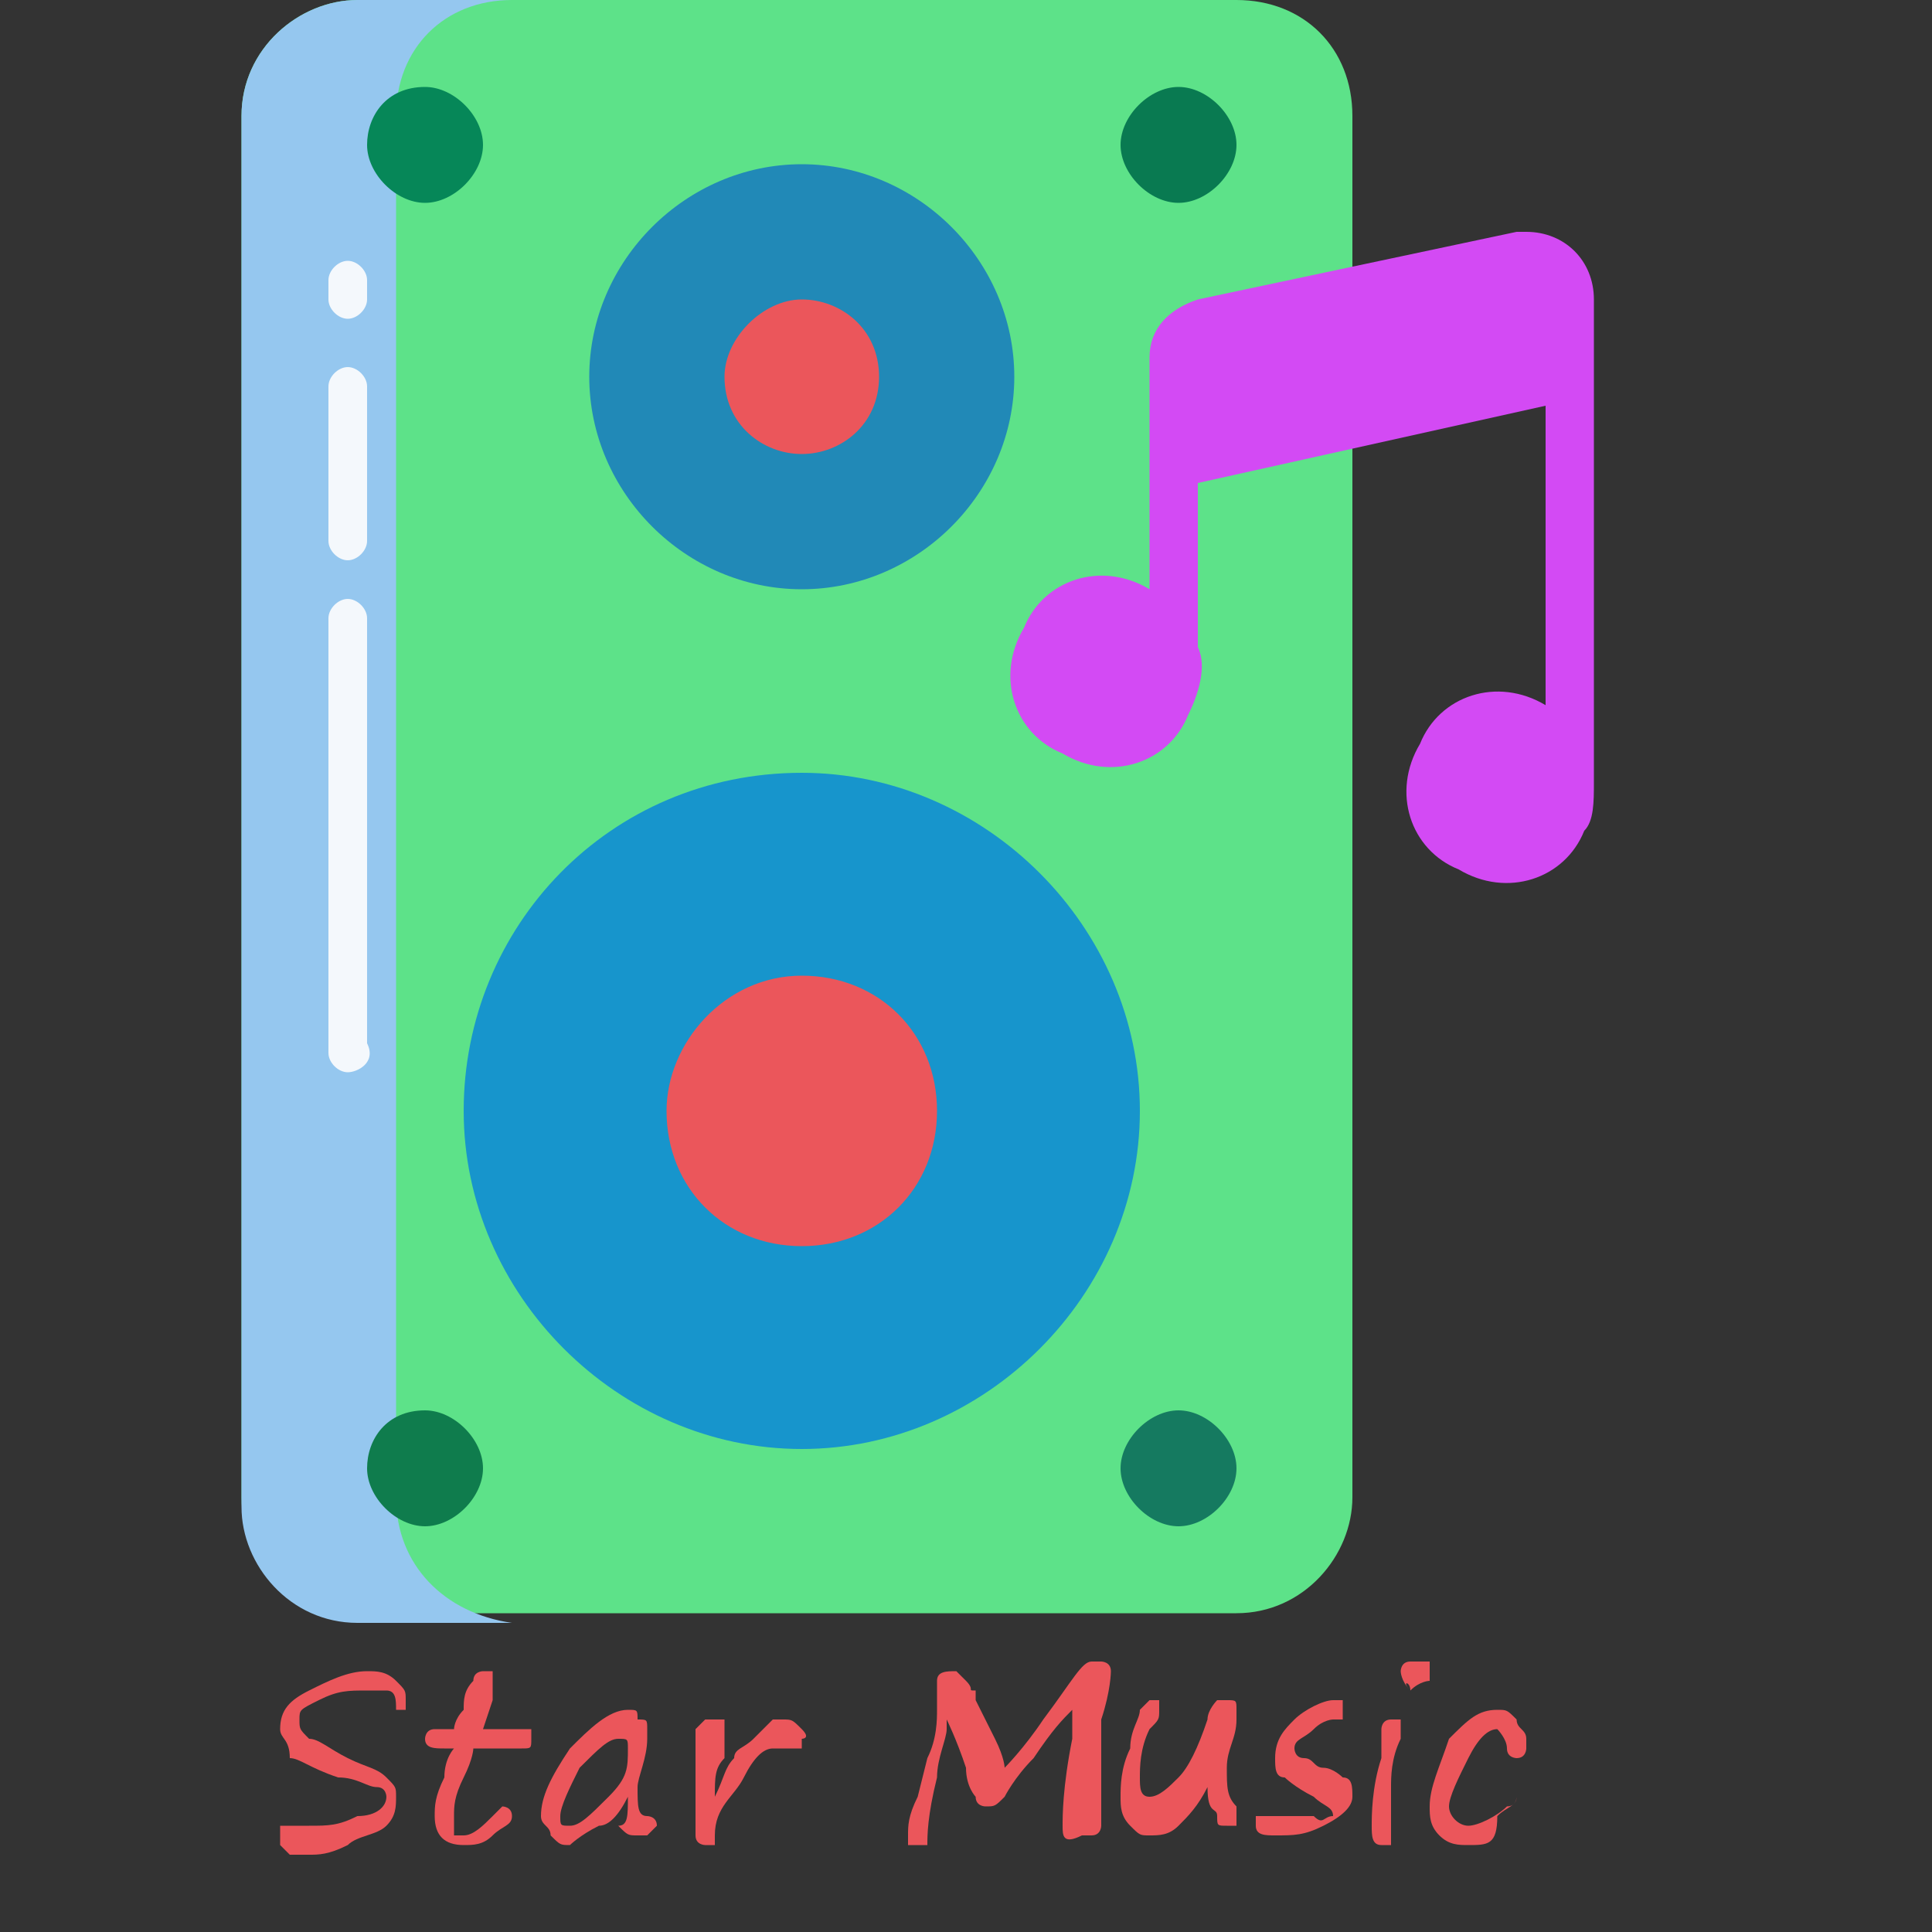 <?xml version="1.0" encoding="utf-8"?>
<!-- Generator: Adobe Illustrator 23.0.1, SVG Export Plug-In . SVG Version: 6.00 Build 0)  -->
<svg version="1.1" id="Layer_1" xmlns="http://www.w3.org/2000/svg" xmlns:xlink="http://www.w3.org/1999/xlink" x="0px" y="0px"
	 viewBox="0 0 20 20" style="enable-background:new 0 0 20 20;" xml:space="preserve">
<rect x="0" y="0" width="20" height="20" fill="#333333" stroke="none"/>
<style type="text/css">
	.st0{fill:#5DE289;}
	.st1{fill:#95C7EF;}
	.st2{fill:#1795CC;}
	.st3{fill:#2189B7;}
	.st4{fill:#097A51;}
	.st5{fill:#EB565B;}
	.st6{fill:#157A60;}
	.st7{fill:#0F7C4D;}
	.st8{fill:#068758;}
	.st9{fill:#D34AF4;}
	.st10{fill:#F4F8FC;}
</style>
<g>
	<g>
		<path class="st0" d="M14,15.5c0,0.6-0.5,1.2-1.2,1.2l0,0H3.7c-0.6,0-1.2-0.5-1.2-1.2l0,0V1.2C2.5,0.5,3.1,0,3.7,0h9.1
			C13.5,0,14,0.5,14,1.2l0,0V15.5z"/>
		<path class="st1" d="M4.1,15.5V1.2C4.1,0.5,4.6,0,5.3,0H3.7C3.1,0,2.5,0.5,2.5,1.2v14.4c0,0.6,0.5,1.2,1.2,1.2l0,0h1.6
			C4.6,16.7,4.1,16.2,4.1,15.5L4.1,15.5z"/>
		<path class="st2" d="M8.3,8c1.9,0,3.5,1.6,3.5,3.5s-1.6,3.5-3.5,3.5s-3.5-1.6-3.5-3.5c0,0,0,0,0,0C4.8,9.6,6.3,8,8.3,8L8.3,8z"/>
		<path class="st3" d="M8.3,1.7c1.2,0,2.2,1,2.2,2.2s-1,2.2-2.2,2.2s-2.2-1-2.2-2.2c0,0,0,0,0,0C6.1,2.7,7.1,1.7,8.3,1.7z"/>
		<g>
			<path class="st4" d="M12.2,0.9c0.3,0,0.6,0.3,0.6,0.6c0,0.3-0.3,0.6-0.6,0.6c-0.3,0-0.6-0.3-0.6-0.6C11.6,1.2,11.9,0.9,12.2,0.9z
				"/>
			<path class="st5" d="M8.3,3.1c0.4,0,0.8,0.3,0.8,0.8S8.7,4.7,8.3,4.7c-0.4,0-0.8-0.3-0.8-0.8C7.5,3.5,7.9,3.1,8.3,3.1L8.3,3.1z"
				/>
			<path class="st6" d="M12.2,14.6c0.3,0,0.6,0.3,0.6,0.6c0,0.3-0.3,0.6-0.6,0.6c-0.3,0-0.6-0.3-0.6-0.6l0,0
				C11.6,14.9,11.9,14.6,12.2,14.6z"/>
			<path class="st7" d="M4.4,14.6c0.3,0,0.6,0.3,0.6,0.6c0,0.3-0.3,0.6-0.6,0.6c-0.3,0-0.6-0.3-0.6-0.6l0,0
				C3.8,14.9,4,14.6,4.4,14.6z"/>
			<path class="st5" d="M8.3,10.1c0.8,0,1.4,0.6,1.4,1.4c0,0.8-0.6,1.4-1.4,1.4c-0.8,0-1.4-0.6-1.4-1.4c0,0,0,0,0,0
				C6.9,10.8,7.5,10.1,8.3,10.1C8.3,10.1,8.3,10.1,8.3,10.1L8.3,10.1z"/>
			<path class="st8" d="M4.4,0.9C4.7,0.9,5,1.2,5,1.5S4.7,2.1,4.4,2.1S3.8,1.8,3.8,1.5C3.8,1.2,4,0.9,4.4,0.9z"/>
		</g>
		<path class="st9" d="M16.5,8.1c0-0.1,0-0.1,0-0.2V3.1c0-0.4-0.3-0.7-0.7-0.7c0,0-0.1,0-0.1,0l-3.3,0.7c-0.3,0.1-0.5,0.3-0.5,0.6
			v2.4c-0.5-0.3-1.1-0.1-1.3,0.4c-0.3,0.5-0.1,1.1,0.4,1.3c0.5,0.3,1.1,0.1,1.3-0.4c0.1-0.2,0.2-0.5,0.1-0.7V5L16,4.2v3.1
			c-0.5-0.3-1.1-0.1-1.3,0.4c-0.3,0.5-0.1,1.1,0.4,1.3c0.5,0.3,1.1,0.1,1.3-0.4c0.1-0.1,0.1-0.3,0.1-0.5C16.5,8.2,16.5,8.1,16.5,8.1
			L16.5,8.1z"/>
		<path class="st10" d="M3.6,11.1c-0.1,0-0.2-0.1-0.2-0.2V6.4c0-0.1,0.1-0.2,0.2-0.2c0.1,0,0.2,0.1,0.2,0.2v4.4
			C3.9,11,3.7,11.1,3.6,11.1z"/>
		<path class="st10" d="M3.6,5.8c-0.1,0-0.2-0.1-0.2-0.2V4c0-0.1,0.1-0.2,0.2-0.2c0.1,0,0.2,0.1,0.2,0.2v1.6
			C3.8,5.7,3.7,5.8,3.6,5.8z"/>
		<path class="st10" d="M3.6,3.3c-0.1,0-0.2-0.1-0.2-0.2V2.9c0-0.1,0.1-0.2,0.2-0.2c0.1,0,0.2,0.1,0.2,0.2v0.2
			C3.8,3.2,3.7,3.3,3.6,3.3z"/>
	</g>
	<g>
		<path class="st5" d="M4.1,17.7c0-0.1,0-0.2-0.1-0.2c-0.1,0-0.1,0-0.2,0c-0.2,0-0.3,0-0.5,0.1s-0.2,0.1-0.2,0.2
			c0,0.1,0,0.1,0.1,0.2c0.1,0,0.2,0.1,0.4,0.2c0.2,0.1,0.3,0.1,0.4,0.2c0.1,0.1,0.1,0.1,0.1,0.2S4.1,18.8,4,18.9
			C3.9,19,3.7,19,3.6,19.1c-0.2,0.1-0.3,0.1-0.4,0.1c-0.1,0-0.2,0-0.2,0c0,0-0.1-0.1-0.1-0.1c0,0,0-0.1,0-0.1c0,0,0-0.1,0-0.1
			c0,0,0,0,0,0c0.1,0,0.2,0,0.3,0c0.2,0,0.3,0,0.5-0.1C3.9,18.8,4,18.7,4,18.6c0,0,0-0.1-0.1-0.1c-0.1,0-0.2-0.1-0.4-0.1
			c-0.3-0.1-0.4-0.2-0.5-0.2C3,18,2.9,18,2.9,17.9c0-0.2,0.1-0.3,0.3-0.4c0.2-0.1,0.4-0.2,0.6-0.2c0.1,0,0.2,0,0.3,0.1
			s0.1,0.1,0.1,0.2c0,0,0,0.1,0,0.1S4.2,17.7,4.1,17.7z"/>
		<path class="st5" d="M5,17.9c0.1,0,0.2,0,0.2,0c0.1,0,0.1,0,0.2,0c0.1,0,0.1,0,0.1,0c0,0,0,0,0,0.1c0,0.1,0,0.1-0.1,0.1
			c-0.1,0-0.2,0-0.3,0c-0.1,0-0.1,0-0.2,0c0,0,0,0.1-0.1,0.3s-0.1,0.3-0.1,0.4c0,0.1,0,0.1,0,0.2c0,0,0.1,0,0.1,0
			c0.1,0,0.2-0.1,0.3-0.2c0,0,0.1-0.1,0.1-0.1c0,0,0.1,0,0.1,0.1c0,0.1-0.1,0.1-0.2,0.2c-0.1,0.1-0.2,0.1-0.3,0.1
			c-0.2,0-0.3-0.1-0.3-0.3c0-0.1,0-0.2,0.1-0.4c0-0.2,0.1-0.3,0.1-0.3c0,0,0,0,0,0l-0.1,0c-0.1,0-0.2,0-0.2-0.1c0,0,0-0.1,0.1-0.1
			h0.2c0,0,0,0,0,0c0,0,0-0.1,0.1-0.2c0-0.1,0-0.2,0.1-0.3c0-0.1,0.1-0.1,0.1-0.1c0,0,0.1,0,0.1,0c0,0,0,0,0,0.1c0,0,0,0.1,0,0.2
			L5,17.9z"/>
		<path class="st5" d="M6.5,18.6c-0.1,0.2-0.2,0.3-0.3,0.3C6,19,5.9,19.1,5.9,19.1c-0.1,0-0.1,0-0.2-0.1c0-0.1-0.1-0.1-0.1-0.2
			c0-0.2,0.1-0.4,0.3-0.7c0.2-0.2,0.4-0.4,0.6-0.4c0.1,0,0.1,0,0.1,0.1c0,0,0,0,0,0c0.1,0,0.1,0,0.1,0.1c0,0,0,0.1,0,0.1
			c0,0.2-0.1,0.4-0.1,0.5c0,0.2,0,0.3,0.1,0.3c0,0,0.1,0,0.1,0.1c0,0,0,0-0.1,0.1c0,0-0.1,0-0.1,0c-0.1,0-0.1,0-0.2-0.1
			C6.5,18.9,6.5,18.8,6.5,18.6z M6.4,18c-0.1,0-0.2,0.1-0.4,0.3c-0.1,0.2-0.2,0.4-0.2,0.5c0,0.1,0,0.1,0.1,0.1
			c0.1,0,0.2-0.1,0.4-0.3c0.2-0.2,0.2-0.3,0.2-0.5C6.5,18,6.5,18,6.4,18z"/>
		<path class="st5" d="M7.4,18.6C7.4,18.6,7.4,18.6,7.4,18.6c0.1-0.2,0.1-0.3,0.2-0.4c0-0.1,0.1-0.1,0.2-0.2s0.1-0.1,0.1-0.1
			s0.1-0.1,0.1-0.1c0,0,0.1,0,0.1,0c0.1,0,0.1,0,0.2,0.1S8.3,18,8.3,18c0,0,0,0,0,0.1c0,0,0,0-0.1,0c0,0-0.1,0-0.1,0
			c0,0-0.1,0-0.1,0c-0.1,0-0.2,0.1-0.3,0.3S7.4,18.7,7.4,19c0,0.1,0,0.1,0,0.1c0,0-0.1,0-0.1,0c0,0-0.1,0-0.1-0.1c0-0.1,0-0.2,0-0.3
			c0,0,0-0.1,0-0.2c0-0.2,0-0.3,0-0.4c0,0,0-0.1,0-0.1c0-0.1,0-0.1,0-0.1c0,0,0,0,0.1-0.1c0,0,0.1,0,0.1,0c0,0,0.1,0,0.1,0
			c0,0,0,0,0,0.1c0,0,0,0.1,0,0.1c0,0.1,0,0.1,0,0.1c0,0,0,0.1,0,0.1C7.4,18.3,7.4,18.4,7.4,18.6L7.4,18.6L7.4,18.6z"/>
		<path class="st5" d="M11.1,17.7c-0.1,0.1-0.2,0.2-0.4,0.5c-0.2,0.2-0.3,0.4-0.3,0.4c-0.1,0.1-0.1,0.1-0.2,0.1c0,0-0.1,0-0.1-0.1
			c0,0-0.1-0.1-0.1-0.3c-0.1-0.3-0.2-0.5-0.2-0.5c0,0,0,0.1,0,0.1c0,0.1-0.1,0.3-0.1,0.5c-0.1,0.4-0.1,0.6-0.1,0.7c0,0,0,0,0,0
			c0,0,0,0-0.1,0c0,0-0.1,0-0.1,0s0-0.1,0-0.1c0-0.1,0-0.2,0.1-0.4l0.1-0.4c0.1-0.2,0.1-0.4,0.1-0.5c0-0.1,0-0.2,0-0.3
			c0-0.1,0.1-0.1,0.2-0.1c0,0,0,0,0.1,0.1s0,0.1,0.1,0.1c0,0,0,0.1,0,0.1l0.2,0.4c0.1,0.2,0.1,0.3,0.1,0.3s0,0,0,0
			c0,0,0.2-0.2,0.4-0.5c0.3-0.4,0.4-0.6,0.5-0.6c0,0,0.1,0,0.1,0c0,0,0.1,0,0.1,0.1c0,0,0,0.2-0.1,0.5c0,0.1,0,0.3,0,0.5
			c0,0.2,0,0.3,0,0.3c0,0,0,0.1,0,0.1c0,0,0,0.1,0,0.1c0,0,0,0.1,0,0.1s0,0.1-0.1,0.1c0,0,0,0-0.1,0C11,19.1,11,19,11,18.9
			c0-0.1,0-0.4,0.1-0.9c0,0,0-0.1,0-0.1c0,0,0,0,0-0.1C11.1,17.8,11.1,17.7,11.1,17.7C11.1,17.7,11.1,17.7,11.1,17.7z"/>
		<path class="st5" d="M12.5,18.5c-0.1,0.2-0.2,0.3-0.3,0.4c-0.1,0.1-0.2,0.1-0.3,0.1c-0.1,0-0.1,0-0.2-0.1s-0.1-0.2-0.1-0.3
			c0-0.1,0-0.3,0.1-0.5c0-0.2,0.1-0.3,0.1-0.4c0,0,0.1-0.1,0.1-0.1c0,0,0.1,0,0.1,0c0,0,0,0,0,0.1c0,0.1,0,0.1-0.1,0.2
			c-0.1,0.2-0.1,0.4-0.1,0.5c0,0.1,0,0.2,0.1,0.2c0.1,0,0.2-0.1,0.3-0.2s0.2-0.3,0.3-0.6c0-0.1,0.1-0.2,0.1-0.2c0,0,0,0,0.1,0
			c0.1,0,0.1,0,0.1,0.1c0,0,0,0,0,0.1c0,0.2-0.1,0.3-0.1,0.5c0,0.2,0,0.3,0.1,0.4c0,0,0,0.1,0,0.1c0,0,0,0,0,0.1c0,0-0.1,0-0.1,0
			c-0.1,0-0.1,0-0.1-0.1S12.5,18.8,12.5,18.5L12.5,18.5C12.5,18.6,12.5,18.6,12.5,18.5z"/>
		<path class="st5" d="M13.8,18.8c0-0.1-0.1-0.1-0.2-0.2c-0.2-0.1-0.3-0.2-0.3-0.2c-0.1,0-0.1-0.1-0.1-0.2c0-0.2,0.1-0.3,0.2-0.4
			s0.3-0.2,0.4-0.2c0.1,0,0.1,0,0.1,0c0,0,0,0.1,0,0.1c0,0,0,0,0,0.1s0,0,0,0c0,0,0,0-0.1,0s0,0,0,0c0,0-0.1,0-0.2,0.1
			s-0.2,0.1-0.2,0.2c0,0,0,0.1,0.1,0.1s0.1,0.1,0.2,0.1c0.1,0,0.2,0.1,0.2,0.1c0.1,0,0.1,0.1,0.1,0.2c0,0.1-0.1,0.2-0.3,0.3
			c-0.2,0.1-0.3,0.1-0.5,0.1c-0.1,0-0.2,0-0.2-0.1c0,0,0-0.1,0-0.1s0.1,0,0.1,0c0,0,0,0,0.1,0s0.1,0,0.1,0c0.1,0,0.2,0,0.3,0
			C13.7,18.9,13.7,18.8,13.8,18.8z"/>
		<path class="st5" d="M14.4,18.8c0,0.1,0,0.1,0,0.2c0,0,0,0,0,0c0,0,0,0,0,0.1c0,0-0.1,0-0.1,0c-0.1,0-0.1-0.1-0.1-0.2
			c0-0.1,0-0.4,0.1-0.7c0-0.1,0-0.2,0-0.2c0,0,0-0.1,0-0.1c0,0,0-0.1,0.1-0.1c0,0,0.1,0,0.1,0c0,0,0,0,0,0.1c0,0,0,0.1,0,0.1
			c-0.1,0.2-0.1,0.4-0.1,0.5C14.4,18.6,14.4,18.7,14.4,18.8z M14.6,17.5C14.6,17.5,14.6,17.4,14.6,17.5
			C14.6,17.4,14.5,17.4,14.6,17.5c-0.1-0.1-0.1-0.2-0.1-0.2c0,0,0-0.1,0.1-0.1c0,0,0.1,0,0.1,0c0,0,0,0,0.1,0c0,0,0,0,0,0.1
			c0,0,0,0.1,0,0.1S14.7,17.4,14.6,17.5C14.6,17.5,14.6,17.5,14.6,17.5z"/>
		<path class="st5" d="M15.2,19.1c-0.1,0-0.2,0-0.3-0.1c-0.1-0.1-0.1-0.2-0.1-0.3c0-0.2,0.1-0.4,0.2-0.7c0.2-0.2,0.3-0.3,0.5-0.3
			c0.1,0,0.1,0,0.2,0.1c0,0.1,0.1,0.1,0.1,0.2c0,0,0,0.1,0,0.1s0,0.1-0.1,0.1c0,0-0.1,0-0.1-0.1c0-0.1-0.1-0.2-0.1-0.2
			c-0.1,0-0.2,0.1-0.3,0.3s-0.2,0.4-0.2,0.5s0.1,0.2,0.2,0.2c0.1,0,0.3-0.1,0.4-0.2c0.1,0,0.1-0.1,0.1-0.1c0,0,0,0,0,0
			c0,0.1-0.1,0.1-0.2,0.2C15.5,19.1,15.4,19.1,15.2,19.1z"/>
	</g>
</g>
</svg>

